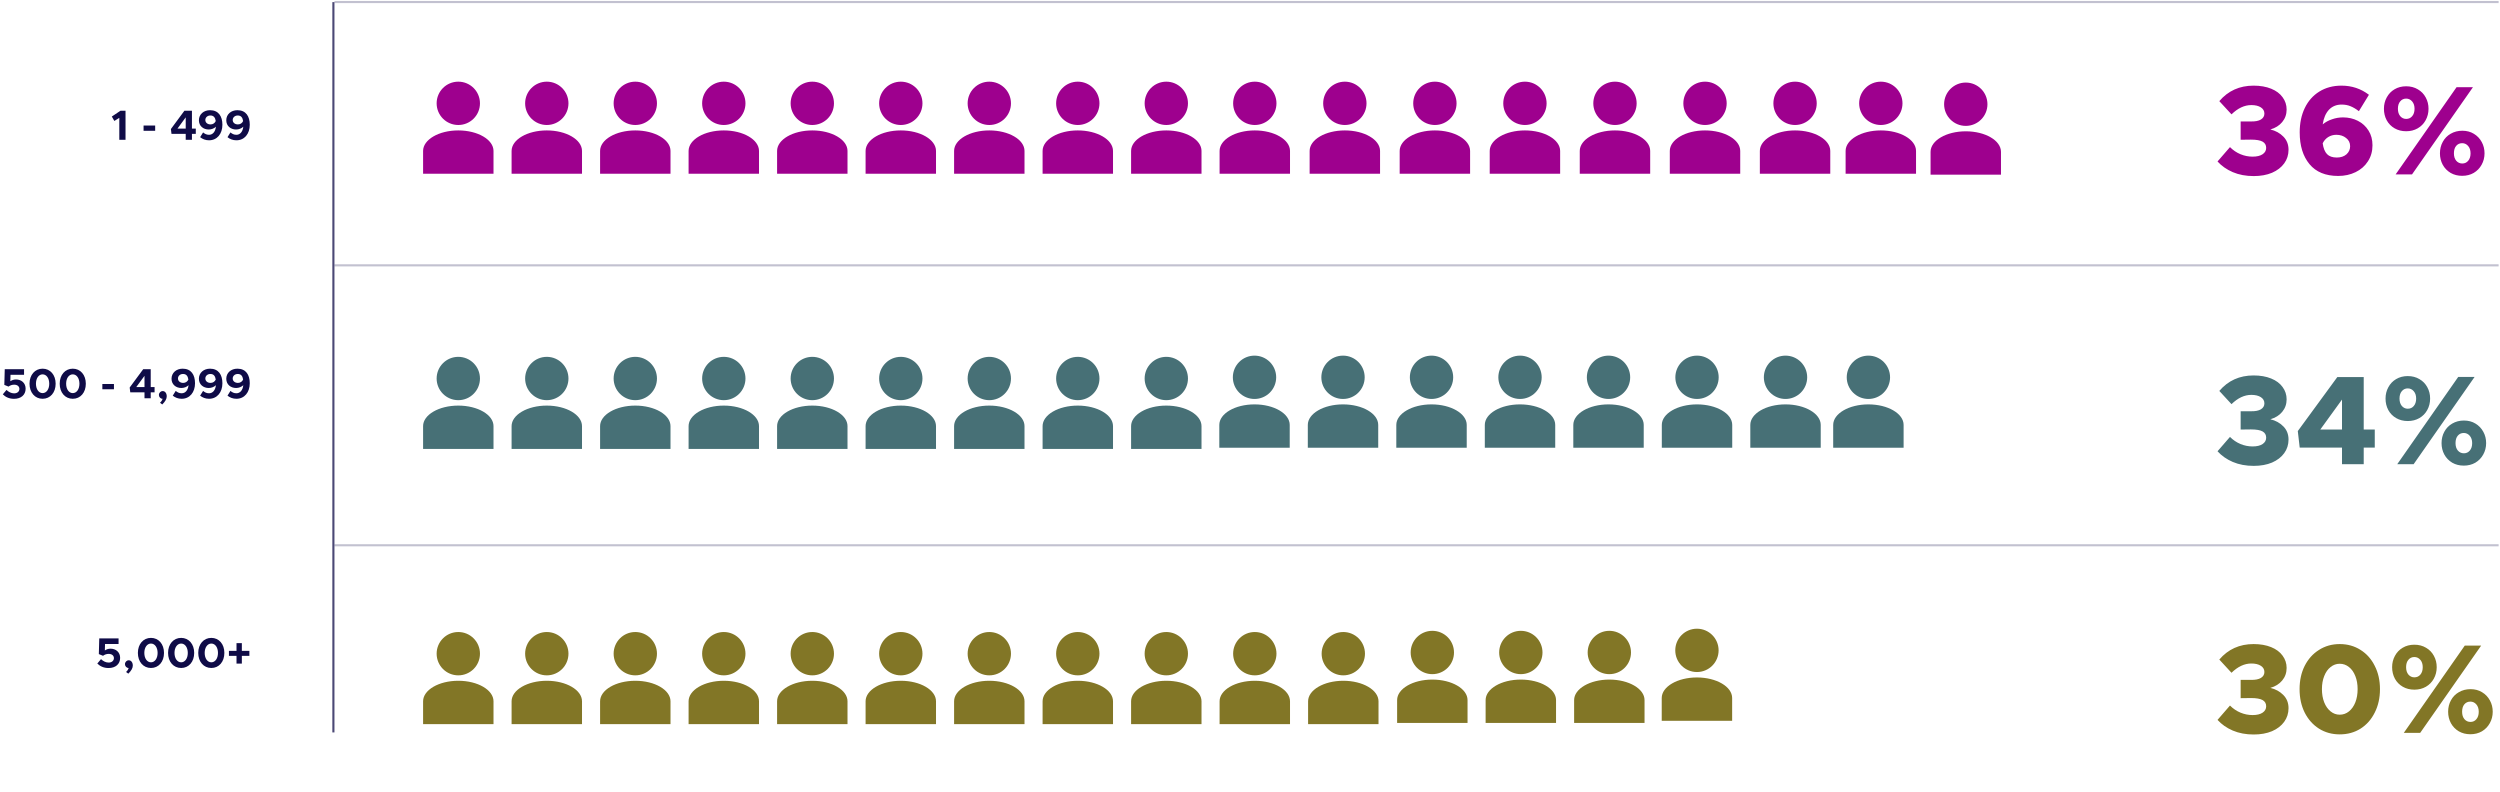 <svg width="1181" height="374" viewBox="0 0 1181 374" fill="none" xmlns="http://www.w3.org/2000/svg">
<line opacity="0.25" x1="158" y1="0.959" x2="1180.35" y2="0.959" stroke="#0F0B47"/>
<line opacity="0.25" x1="158" y1="125.35" x2="1180.35" y2="125.35" stroke="#0F0B47"/>
<line opacity="0.25" x1="158" y1="257.587" x2="1180.35" y2="257.587" stroke="#0F0B47"/>
<line opacity="0.75" x1="157.5" y1="346" x2="157.5" y2="1" stroke="#0F0B47"/>
<path d="M1064.66 83.179C1060.98 83.179 1057.68 82.559 1054.76 81.319C1051.88 80.079 1049.48 78.399 1047.56 76.279L1053.44 69.499C1054.92 70.979 1056.58 72.099 1058.42 72.859C1060.26 73.619 1062.16 73.999 1064.12 73.999C1066.16 73.999 1067.74 73.619 1068.86 72.859C1069.98 72.099 1070.54 71.099 1070.54 69.859C1070.54 68.539 1069.98 67.559 1068.86 66.919C1067.74 66.279 1065.9 65.959 1063.34 65.959L1058.48 66.019V57.379H1063.34C1065.38 57.419 1066.94 57.119 1068.02 56.479C1069.14 55.799 1069.7 54.859 1069.7 53.659C1069.7 52.419 1069.14 51.439 1068.02 50.719C1066.9 49.999 1065.4 49.639 1063.52 49.639C1060.28 49.639 1057.16 51.099 1054.16 54.019L1048.4 47.779C1052.56 42.899 1057.96 40.459 1064.6 40.459C1067.76 40.459 1070.52 40.939 1072.88 41.899C1075.24 42.859 1077.04 44.199 1078.28 45.919C1079.56 47.639 1080.2 49.579 1080.2 51.739C1080.2 54.019 1079.5 55.999 1078.1 57.679C1076.74 59.319 1074.88 60.479 1072.52 61.159C1075 61.759 1077.04 62.879 1078.64 64.519C1080.28 66.159 1081.1 68.239 1081.1 70.759C1081.1 73.159 1080.42 75.299 1079.06 77.179C1077.7 79.059 1075.78 80.539 1073.3 81.619C1070.82 82.659 1067.94 83.179 1064.66 83.179ZM1106.84 55.459C1109.4 55.459 1111.74 55.999 1113.86 57.079C1115.98 58.159 1117.66 59.699 1118.9 61.699C1120.14 63.659 1120.76 65.979 1120.76 68.659C1120.76 71.499 1120.04 74.019 1118.6 76.219C1117.2 78.419 1115.26 80.119 1112.78 81.319C1110.34 82.519 1107.6 83.119 1104.56 83.119C1098.6 83.119 1094.08 81.259 1091 77.539C1087.92 73.819 1086.38 68.819 1086.38 62.539C1086.38 58.179 1087.18 54.339 1088.78 51.019C1090.38 47.699 1092.66 45.119 1095.62 43.279C1098.62 41.399 1102.12 40.459 1106.12 40.459C1111 40.459 1115.32 41.899 1119.08 44.779L1114.34 52.519C1112.98 51.479 1111.66 50.699 1110.38 50.179C1109.14 49.659 1107.74 49.399 1106.18 49.399C1103.74 49.399 1101.74 50.219 1100.18 51.859C1098.66 53.499 1097.68 55.799 1097.24 58.759C1098.48 57.719 1099.94 56.919 1101.62 56.359C1103.3 55.759 1105.04 55.459 1106.84 55.459ZM1103.9 74.419C1105.78 74.419 1107.3 73.919 1108.46 72.919C1109.62 71.879 1110.2 70.599 1110.2 69.079C1110.2 67.439 1109.56 66.139 1108.28 65.179C1107.04 64.179 1105.5 63.679 1103.66 63.679C1102.26 63.679 1100.98 64.039 1099.82 64.759C1098.7 65.479 1097.84 66.459 1097.24 67.699C1097.56 70.019 1098.24 71.719 1099.28 72.799C1100.32 73.879 1101.86 74.419 1103.9 74.419ZM1136.67 61.999C1134.63 61.999 1132.81 61.539 1131.21 60.619C1129.61 59.699 1128.37 58.439 1127.49 56.839C1126.61 55.199 1126.17 53.379 1126.17 51.379C1126.17 49.419 1126.61 47.639 1127.49 46.039C1128.37 44.399 1129.59 43.119 1131.15 42.199C1132.75 41.239 1134.59 40.759 1136.67 40.759C1138.75 40.759 1140.59 41.239 1142.19 42.199C1143.79 43.119 1145.03 44.399 1145.91 46.039C1146.79 47.639 1147.23 49.419 1147.23 51.379C1147.23 53.379 1146.77 55.199 1145.85 56.839C1144.97 58.439 1143.73 59.699 1142.13 60.619C1140.53 61.539 1138.71 61.999 1136.67 61.999ZM1160.49 41.179H1168.23L1139.43 82.399H1131.69L1160.49 41.179ZM1136.67 56.179C1137.83 56.179 1138.77 55.759 1139.49 54.919C1140.25 54.039 1140.63 52.859 1140.63 51.379C1140.63 49.939 1140.25 48.779 1139.49 47.899C1138.73 47.019 1137.79 46.579 1136.67 46.579C1135.51 46.579 1134.57 47.019 1133.85 47.899C1133.13 48.739 1132.77 49.899 1132.77 51.379C1132.77 52.819 1133.13 53.979 1133.85 54.859C1134.61 55.739 1135.55 56.179 1136.67 56.179ZM1163.13 83.059C1161.09 83.059 1159.27 82.599 1157.67 81.679C1156.07 80.719 1154.83 79.439 1153.95 77.839C1153.07 76.199 1152.63 74.399 1152.63 72.439C1152.63 70.439 1153.07 68.639 1153.95 67.039C1154.83 65.399 1156.07 64.119 1157.67 63.199C1159.31 62.239 1161.15 61.759 1163.19 61.759C1165.27 61.759 1167.09 62.239 1168.65 63.199C1170.25 64.159 1171.49 65.459 1172.37 67.099C1173.25 68.699 1173.69 70.479 1173.69 72.439C1173.69 74.399 1173.23 76.199 1172.31 77.839C1171.43 79.439 1170.19 80.719 1168.59 81.679C1166.99 82.599 1165.17 83.059 1163.13 83.059ZM1163.19 77.239C1164.31 77.239 1165.23 76.819 1165.95 75.979C1166.71 75.099 1167.09 73.919 1167.09 72.439C1167.09 70.999 1166.71 69.839 1165.95 68.959C1165.19 68.079 1164.25 67.639 1163.13 67.639C1161.97 67.639 1161.03 68.059 1160.31 68.899C1159.59 69.739 1159.23 70.919 1159.23 72.439C1159.23 73.879 1159.59 75.039 1160.31 75.919C1161.07 76.799 1162.03 77.239 1163.19 77.239Z" fill="#9E008E"/>
<path d="M1064.66 220.079C1060.98 220.079 1057.68 219.459 1054.76 218.219C1051.88 216.979 1049.48 215.299 1047.56 213.179L1053.44 206.399C1054.92 207.879 1056.58 208.999 1058.42 209.759C1060.26 210.519 1062.16 210.899 1064.12 210.899C1066.16 210.899 1067.74 210.519 1068.86 209.759C1069.98 208.999 1070.54 207.999 1070.54 206.759C1070.54 205.439 1069.98 204.459 1068.86 203.819C1067.74 203.179 1065.9 202.859 1063.34 202.859L1058.48 202.919V194.279H1063.34C1065.38 194.319 1066.94 194.019 1068.02 193.379C1069.14 192.699 1069.7 191.759 1069.7 190.559C1069.7 189.319 1069.14 188.339 1068.02 187.619C1066.9 186.899 1065.4 186.539 1063.52 186.539C1060.28 186.539 1057.16 187.999 1054.16 190.919L1048.4 184.679C1052.56 179.799 1057.96 177.359 1064.6 177.359C1067.76 177.359 1070.52 177.839 1072.88 178.799C1075.24 179.759 1077.04 181.099 1078.28 182.819C1079.56 184.539 1080.2 186.479 1080.2 188.639C1080.2 190.919 1079.5 192.899 1078.1 194.579C1076.74 196.219 1074.88 197.379 1072.52 198.059C1075 198.659 1077.04 199.779 1078.64 201.419C1080.28 203.059 1081.1 205.139 1081.1 207.659C1081.1 210.059 1080.42 212.199 1079.06 214.079C1077.7 215.959 1075.78 217.439 1073.3 218.519C1070.82 219.559 1067.94 220.079 1064.66 220.079ZM1106.36 211.439H1086.38L1085.48 203.639L1104.14 178.139H1116.62V202.919H1121.84V211.439H1116.62V219.299H1106.36V211.439ZM1106.36 202.919V188.759L1096.1 202.919H1106.36ZM1137.43 198.899C1135.39 198.899 1133.57 198.439 1131.97 197.519C1130.37 196.599 1129.13 195.339 1128.25 193.739C1127.37 192.099 1126.93 190.279 1126.93 188.279C1126.93 186.319 1127.37 184.539 1128.25 182.939C1129.13 181.299 1130.35 180.019 1131.91 179.099C1133.51 178.139 1135.35 177.659 1137.43 177.659C1139.51 177.659 1141.35 178.139 1142.95 179.099C1144.55 180.019 1145.79 181.299 1146.67 182.939C1147.55 184.539 1147.99 186.319 1147.99 188.279C1147.99 190.279 1147.53 192.099 1146.61 193.739C1145.73 195.339 1144.49 196.599 1142.89 197.519C1141.29 198.439 1139.47 198.899 1137.43 198.899ZM1161.25 178.079H1168.99L1140.19 219.299H1132.45L1161.25 178.079ZM1137.43 193.079C1138.59 193.079 1139.53 192.659 1140.25 191.819C1141.01 190.939 1141.39 189.759 1141.39 188.279C1141.39 186.839 1141.01 185.679 1140.25 184.799C1139.49 183.919 1138.55 183.479 1137.43 183.479C1136.27 183.479 1135.33 183.919 1134.61 184.799C1133.89 185.639 1133.53 186.799 1133.53 188.279C1133.53 189.719 1133.89 190.879 1134.61 191.759C1135.37 192.639 1136.31 193.079 1137.43 193.079ZM1163.89 219.959C1161.85 219.959 1160.03 219.499 1158.43 218.579C1156.83 217.619 1155.59 216.339 1154.71 214.739C1153.83 213.099 1153.39 211.299 1153.39 209.339C1153.39 207.339 1153.83 205.539 1154.71 203.939C1155.59 202.299 1156.83 201.019 1158.43 200.099C1160.07 199.139 1161.91 198.659 1163.95 198.659C1166.03 198.659 1167.85 199.139 1169.41 200.099C1171.01 201.059 1172.25 202.359 1173.13 203.999C1174.01 205.599 1174.45 207.379 1174.45 209.339C1174.45 211.299 1173.99 213.099 1173.07 214.739C1172.19 216.339 1170.95 217.619 1169.35 218.579C1167.75 219.499 1165.93 219.959 1163.89 219.959ZM1163.95 214.139C1165.07 214.139 1165.99 213.719 1166.71 212.879C1167.47 211.999 1167.85 210.819 1167.85 209.339C1167.85 207.899 1167.47 206.739 1166.71 205.859C1165.95 204.979 1165.01 204.539 1163.89 204.539C1162.73 204.539 1161.79 204.959 1161.07 205.799C1160.35 206.639 1159.99 207.819 1159.99 209.339C1159.99 210.779 1160.35 211.939 1161.07 212.819C1161.83 213.699 1162.79 214.139 1163.95 214.139Z" fill="#477076"/>
<path d="M1064.66 346.978C1060.98 346.978 1057.68 346.358 1054.76 345.118C1051.88 343.878 1049.48 342.198 1047.56 340.078L1053.44 333.298C1054.92 334.778 1056.58 335.898 1058.42 336.658C1060.26 337.418 1062.16 337.798 1064.12 337.798C1066.16 337.798 1067.74 337.418 1068.86 336.658C1069.98 335.898 1070.54 334.898 1070.54 333.658C1070.54 332.338 1069.98 331.358 1068.86 330.718C1067.74 330.078 1065.9 329.758 1063.34 329.758L1058.48 329.818V321.178H1063.34C1065.38 321.218 1066.94 320.918 1068.02 320.278C1069.14 319.598 1069.7 318.658 1069.7 317.458C1069.7 316.218 1069.14 315.238 1068.02 314.518C1066.9 313.798 1065.4 313.438 1063.52 313.438C1060.28 313.438 1057.16 314.898 1054.16 317.818L1048.4 311.578C1052.56 306.698 1057.96 304.258 1064.6 304.258C1067.76 304.258 1070.52 304.738 1072.88 305.698C1075.24 306.658 1077.04 307.998 1078.28 309.718C1079.56 311.438 1080.2 313.378 1080.2 315.538C1080.2 317.818 1079.5 319.798 1078.1 321.478C1076.74 323.118 1074.88 324.278 1072.52 324.958C1075 325.558 1077.04 326.678 1078.64 328.318C1080.28 329.958 1081.1 332.038 1081.1 334.558C1081.1 336.958 1080.42 339.098 1079.06 340.978C1077.7 342.858 1075.78 344.338 1073.3 345.418C1070.82 346.458 1067.94 346.978 1064.66 346.978ZM1105.28 346.918C1101.64 346.918 1098.38 346.018 1095.5 344.218C1092.62 342.378 1090.36 339.838 1088.72 336.598C1087.12 333.358 1086.32 329.678 1086.32 325.558C1086.32 321.438 1087.12 317.778 1088.72 314.578C1090.36 311.338 1092.62 308.818 1095.5 307.018C1098.38 305.178 1101.64 304.258 1105.28 304.258C1108.96 304.258 1112.24 305.178 1115.12 307.018C1118 308.818 1120.24 311.338 1121.84 314.578C1123.48 317.778 1124.3 321.438 1124.3 325.558C1124.3 329.678 1123.48 333.358 1121.84 336.598C1120.24 339.838 1118 342.378 1115.12 344.218C1112.24 346.018 1108.96 346.918 1105.28 346.918ZM1105.28 337.618C1106.92 337.618 1108.38 337.098 1109.66 336.058C1110.94 335.018 1111.94 333.598 1112.66 331.798C1113.38 329.958 1113.74 327.878 1113.74 325.558C1113.74 323.238 1113.38 321.178 1112.66 319.378C1111.94 317.538 1110.94 316.118 1109.66 315.118C1108.38 314.078 1106.92 313.558 1105.28 313.558C1103.68 313.558 1102.24 314.078 1100.96 315.118C1099.68 316.118 1098.68 317.538 1097.96 319.378C1097.24 321.178 1096.88 323.238 1096.88 325.558C1096.88 327.878 1097.24 329.958 1097.96 331.798C1098.68 333.598 1099.68 335.018 1100.96 336.058C1102.24 337.098 1103.68 337.618 1105.28 337.618ZM1140.54 325.798C1138.5 325.798 1136.68 325.338 1135.08 324.418C1133.48 323.498 1132.24 322.238 1131.36 320.638C1130.48 318.998 1130.04 317.178 1130.04 315.178C1130.04 313.218 1130.48 311.438 1131.36 309.838C1132.24 308.198 1133.46 306.918 1135.02 305.998C1136.62 305.038 1138.46 304.558 1140.54 304.558C1142.62 304.558 1144.46 305.038 1146.06 305.998C1147.66 306.918 1148.9 308.198 1149.78 309.838C1150.66 311.438 1151.1 313.218 1151.1 315.178C1151.1 317.178 1150.64 318.998 1149.72 320.638C1148.84 322.238 1147.6 323.498 1146 324.418C1144.4 325.338 1142.58 325.798 1140.54 325.798ZM1164.36 304.978H1172.1L1143.3 346.198H1135.56L1164.36 304.978ZM1140.54 319.978C1141.7 319.978 1142.64 319.558 1143.36 318.718C1144.12 317.838 1144.5 316.658 1144.5 315.178C1144.5 313.738 1144.12 312.578 1143.36 311.698C1142.6 310.818 1141.66 310.378 1140.54 310.378C1139.38 310.378 1138.44 310.818 1137.72 311.698C1137 312.538 1136.64 313.698 1136.64 315.178C1136.64 316.618 1137 317.778 1137.72 318.658C1138.48 319.538 1139.42 319.978 1140.54 319.978ZM1167 346.858C1164.96 346.858 1163.14 346.398 1161.54 345.478C1159.94 344.518 1158.7 343.238 1157.82 341.638C1156.94 339.998 1156.5 338.198 1156.5 336.238C1156.5 334.238 1156.94 332.438 1157.82 330.838C1158.7 329.198 1159.94 327.918 1161.54 326.998C1163.18 326.038 1165.02 325.558 1167.06 325.558C1169.14 325.558 1170.96 326.038 1172.52 326.998C1174.12 327.958 1175.36 329.258 1176.24 330.898C1177.12 332.498 1177.56 334.278 1177.56 336.238C1177.56 338.198 1177.1 339.998 1176.18 341.638C1175.3 343.238 1174.06 344.518 1172.46 345.478C1170.86 346.398 1169.04 346.858 1167 346.858ZM1167.06 341.038C1168.18 341.038 1169.1 340.618 1169.82 339.778C1170.58 338.898 1170.96 337.718 1170.96 336.238C1170.96 334.798 1170.58 333.638 1169.82 332.758C1169.06 331.878 1168.12 331.438 1167 331.438C1165.84 331.438 1164.9 331.858 1164.18 332.698C1163.46 333.538 1163.1 334.718 1163.1 336.238C1163.1 337.678 1163.46 338.838 1164.18 339.718C1164.94 340.598 1165.9 341.038 1167.06 341.038Z" fill="#827626"/>
<path d="M216.5 319.036C222.153 319.036 226.736 314.454 226.736 308.801C226.736 303.148 222.153 298.565 216.5 298.565C210.847 298.565 206.265 303.148 206.265 308.801C206.265 314.454 210.847 319.036 216.5 319.036Z" fill="#827626"/>
<path fill-rule="evenodd" clip-rule="evenodd" d="M216.5 321.596C225.686 321.596 233.133 325.937 233.133 331.293V342.067H199.867V331.293C199.867 325.937 207.314 321.596 216.5 321.596Z" fill="#827626"/>
<path d="M258.308 319.036C263.961 319.036 268.543 314.454 268.543 308.801C268.543 303.148 263.961 298.565 258.308 298.565C252.655 298.565 248.072 303.148 248.072 308.801C248.072 314.454 252.655 319.036 258.308 319.036Z" fill="#827626"/>
<path fill-rule="evenodd" clip-rule="evenodd" d="M258.308 321.596C267.494 321.596 274.94 325.937 274.94 331.293V342.067H241.675V331.293C241.675 325.937 249.122 321.596 258.308 321.596Z" fill="#827626"/>
<path d="M300.115 319.036C305.768 319.036 310.351 314.454 310.351 308.801C310.351 303.148 305.768 298.565 300.115 298.565C294.462 298.565 289.88 303.148 289.88 308.801C289.88 314.454 294.462 319.036 300.115 319.036Z" fill="#827626"/>
<path fill-rule="evenodd" clip-rule="evenodd" d="M300.115 321.596C309.301 321.596 316.748 325.937 316.748 331.293V342.067H283.482V331.293C283.482 325.937 290.929 321.596 300.115 321.596Z" fill="#827626"/>
<path d="M341.923 319.036C347.576 319.036 352.159 314.454 352.159 308.801C352.159 303.148 347.576 298.565 341.923 298.565C336.27 298.565 331.688 303.148 331.688 308.801C331.688 314.454 336.27 319.036 341.923 319.036Z" fill="#827626"/>
<path fill-rule="evenodd" clip-rule="evenodd" d="M341.923 321.596C351.109 321.596 358.556 325.937 358.556 331.293V342.067H325.29V331.293C325.29 325.937 332.737 321.596 341.923 321.596Z" fill="#827626"/>
<path d="M383.731 319.036C389.384 319.036 393.966 314.454 393.966 308.801C393.966 303.148 389.384 298.565 383.731 298.565C378.078 298.565 373.495 303.148 373.495 308.801C373.495 314.454 378.078 319.036 383.731 319.036Z" fill="#827626"/>
<path fill-rule="evenodd" clip-rule="evenodd" d="M383.73 321.596C392.916 321.596 400.363 325.937 400.363 331.293V342.067H367.098V331.293C367.098 325.937 374.544 321.596 383.73 321.596Z" fill="#827626"/>
<path d="M425.538 319.036C431.191 319.036 435.774 314.454 435.774 308.801C435.774 303.148 431.191 298.565 425.538 298.565C419.885 298.565 415.303 303.148 415.303 308.801C415.303 314.454 419.885 319.036 425.538 319.036Z" fill="#827626"/>
<path fill-rule="evenodd" clip-rule="evenodd" d="M425.538 321.596C434.724 321.596 442.171 325.937 442.171 331.293V342.067H408.905V331.293C408.905 325.937 416.352 321.596 425.538 321.596Z" fill="#827626"/>
<path d="M467.346 319.036C472.999 319.036 477.581 314.454 477.581 308.801C477.581 303.148 472.999 298.565 467.346 298.565C461.693 298.565 457.11 303.148 457.11 308.801C457.11 314.454 461.693 319.036 467.346 319.036Z" fill="#827626"/>
<path fill-rule="evenodd" clip-rule="evenodd" d="M467.346 321.596C476.532 321.596 483.978 325.937 483.978 331.293V342.067H450.713V331.293C450.713 325.937 458.16 321.596 467.346 321.596Z" fill="#827626"/>
<path d="M509.153 319.036C514.806 319.036 519.389 314.454 519.389 308.801C519.389 303.148 514.806 298.565 509.153 298.565C503.501 298.565 498.918 303.148 498.918 308.801C498.918 314.454 503.501 319.036 509.153 319.036Z" fill="#827626"/>
<path fill-rule="evenodd" clip-rule="evenodd" d="M509.153 321.596C518.339 321.596 525.786 325.937 525.786 331.293V342.067H492.521V331.293C492.521 325.937 499.967 321.596 509.153 321.596Z" fill="#827626"/>
<path d="M550.961 319.036C556.614 319.036 561.197 314.454 561.197 308.801C561.197 303.148 556.614 298.565 550.961 298.565C545.308 298.565 540.726 303.148 540.726 308.801C540.726 314.454 545.308 319.036 550.961 319.036Z" fill="#827626"/>
<path fill-rule="evenodd" clip-rule="evenodd" d="M550.961 321.596C560.147 321.596 567.594 325.937 567.594 331.293V342.067H534.328V331.293C534.328 325.937 541.775 321.596 550.961 321.596Z" fill="#827626"/>
<path d="M592.769 319.036C598.422 319.036 603.004 314.454 603.004 308.801C603.004 303.148 598.422 298.565 592.769 298.565C587.116 298.565 582.533 303.148 582.533 308.801C582.533 314.454 587.116 319.036 592.769 319.036Z" fill="#827626"/>
<path fill-rule="evenodd" clip-rule="evenodd" d="M592.768 321.596C601.954 321.596 609.401 325.937 609.401 331.293V342.067H576.136V331.293C576.136 325.937 583.582 321.596 592.768 321.596Z" fill="#827626"/>
<path d="M634.576 319.036C640.229 319.036 644.812 314.454 644.812 308.801C644.812 303.148 640.229 298.565 634.576 298.565C628.923 298.565 624.341 303.148 624.341 308.801C624.341 314.454 628.923 319.036 634.576 319.036Z" fill="#827626"/>
<path fill-rule="evenodd" clip-rule="evenodd" d="M634.576 321.596C643.762 321.596 651.209 325.937 651.209 331.293V342.067H617.943V331.293C617.943 325.937 625.39 321.596 634.576 321.596Z" fill="#827626"/>
<path d="M676.633 318.471C682.286 318.471 686.869 313.888 686.869 308.236C686.869 302.583 682.286 298 676.633 298C670.98 298 666.397 302.583 666.397 308.236C666.397 313.888 670.98 318.471 676.633 318.471Z" fill="#827626"/>
<path fill-rule="evenodd" clip-rule="evenodd" d="M676.633 321.03C685.819 321.03 693.265 325.372 693.265 330.727V341.501H660V330.727C660 325.372 667.447 321.03 676.633 321.03Z" fill="#827626"/>
<path d="M718.441 318.471C724.094 318.471 728.676 313.888 728.676 308.236C728.676 302.583 724.094 298 718.441 298C712.788 298 708.205 302.583 708.205 308.236C708.205 313.888 712.788 318.471 718.441 318.471Z" fill="#827626"/>
<path fill-rule="evenodd" clip-rule="evenodd" d="M718.44 321.03C727.626 321.03 735.073 325.372 735.073 330.727V341.501H701.808V330.727C701.808 325.372 709.254 321.03 718.44 321.03Z" fill="#827626"/>
<path d="M760.248 318.471C765.901 318.471 770.484 313.888 770.484 308.236C770.484 302.583 765.901 298 760.248 298C754.595 298 750.013 302.583 750.013 308.236C750.013 313.888 754.595 318.471 760.248 318.471Z" fill="#827626"/>
<path fill-rule="evenodd" clip-rule="evenodd" d="M760.248 321.03C769.434 321.03 776.881 325.372 776.881 330.727V341.501H743.615V330.727C743.615 325.372 751.062 321.03 760.248 321.03Z" fill="#827626"/>
<path d="M801.633 317.471C807.286 317.471 811.869 312.888 811.869 307.236C811.869 301.583 807.286 297 801.633 297C795.98 297 791.397 301.583 791.397 307.236C791.397 312.888 795.98 317.471 801.633 317.471Z" fill="#827626"/>
<path fill-rule="evenodd" clip-rule="evenodd" d="M801.633 320.03C810.819 320.03 818.265 324.372 818.265 329.727V340.501H785V329.727C785 324.372 792.447 320.03 801.633 320.03Z" fill="#827626"/>
<path d="M216.5 189.043C222.153 189.043 226.736 184.461 226.736 178.808C226.736 173.155 222.153 168.572 216.5 168.572C210.847 168.572 206.265 173.155 206.265 178.808C206.265 184.461 210.847 189.043 216.5 189.043Z" fill="#477076"/>
<path fill-rule="evenodd" clip-rule="evenodd" d="M216.5 191.603C225.686 191.603 233.133 195.944 233.133 201.299V212.074H199.867V201.299C199.867 195.944 207.314 191.603 216.5 191.603Z" fill="#477076"/>
<path d="M258.308 189.043C263.961 189.043 268.543 184.461 268.543 178.808C268.543 173.155 263.961 168.572 258.308 168.572C252.655 168.572 248.072 173.155 248.072 178.808C248.072 184.461 252.655 189.043 258.308 189.043Z" fill="#477076"/>
<path fill-rule="evenodd" clip-rule="evenodd" d="M258.308 191.603C267.494 191.603 274.94 195.944 274.94 201.299V212.074H241.675V201.299C241.675 195.944 249.122 191.603 258.308 191.603Z" fill="#477076"/>
<path d="M300.115 189.043C305.768 189.043 310.351 184.461 310.351 178.808C310.351 173.155 305.768 168.572 300.115 168.572C294.462 168.572 289.88 173.155 289.88 178.808C289.88 184.461 294.462 189.043 300.115 189.043Z" fill="#477076"/>
<path fill-rule="evenodd" clip-rule="evenodd" d="M300.115 191.603C309.301 191.603 316.748 195.944 316.748 201.299V212.074H283.482V201.299C283.482 195.944 290.929 191.603 300.115 191.603Z" fill="#477076"/>
<path d="M341.923 189.043C347.576 189.043 352.159 184.461 352.159 178.808C352.159 173.155 347.576 168.572 341.923 168.572C336.27 168.572 331.688 173.155 331.688 178.808C331.688 184.461 336.27 189.043 341.923 189.043Z" fill="#477076"/>
<path fill-rule="evenodd" clip-rule="evenodd" d="M341.923 191.603C351.109 191.603 358.556 195.944 358.556 201.299V212.074H325.29V201.299C325.29 195.944 332.737 191.603 341.923 191.603Z" fill="#477076"/>
<path d="M383.731 189.043C389.384 189.043 393.966 184.461 393.966 178.808C393.966 173.155 389.384 168.572 383.731 168.572C378.078 168.572 373.495 173.155 373.495 178.808C373.495 184.461 378.078 189.043 383.731 189.043Z" fill="#477076"/>
<path fill-rule="evenodd" clip-rule="evenodd" d="M383.73 191.603C392.916 191.603 400.363 195.944 400.363 201.299V212.074H367.098V201.299C367.098 195.944 374.544 191.603 383.73 191.603Z" fill="#477076"/>
<path d="M425.538 189.043C431.191 189.043 435.774 184.461 435.774 178.808C435.774 173.155 431.191 168.572 425.538 168.572C419.885 168.572 415.303 173.155 415.303 178.808C415.303 184.461 419.885 189.043 425.538 189.043Z" fill="#477076"/>
<path fill-rule="evenodd" clip-rule="evenodd" d="M425.538 191.603C434.724 191.603 442.171 195.944 442.171 201.299V212.074H408.905V201.299C408.905 195.944 416.352 191.603 425.538 191.603Z" fill="#477076"/>
<path d="M467.346 189.043C472.999 189.043 477.581 184.461 477.581 178.808C477.581 173.155 472.999 168.572 467.346 168.572C461.693 168.572 457.11 173.155 457.11 178.808C457.11 184.461 461.693 189.043 467.346 189.043Z" fill="#477076"/>
<path fill-rule="evenodd" clip-rule="evenodd" d="M467.346 191.603C476.532 191.603 483.978 195.944 483.978 201.299V212.074H450.713V201.299C450.713 195.944 458.16 191.603 467.346 191.603Z" fill="#477076"/>
<path d="M509.153 189.043C514.806 189.043 519.389 184.461 519.389 178.808C519.389 173.155 514.806 168.572 509.153 168.572C503.501 168.572 498.918 173.155 498.918 178.808C498.918 184.461 503.501 189.043 509.153 189.043Z" fill="#477076"/>
<path fill-rule="evenodd" clip-rule="evenodd" d="M509.153 191.603C518.339 191.603 525.786 195.944 525.786 201.299V212.074H492.521V201.299C492.521 195.944 499.967 191.603 509.153 191.603Z" fill="#477076"/>
<path d="M550.961 189.043C556.614 189.043 561.197 184.461 561.197 178.808C561.197 173.155 556.614 168.572 550.961 168.572C545.308 168.572 540.726 173.155 540.726 178.808C540.726 184.461 545.308 189.043 550.961 189.043Z" fill="#477076"/>
<path fill-rule="evenodd" clip-rule="evenodd" d="M550.961 191.603C560.147 191.603 567.594 195.944 567.594 201.299V212.074H534.328V201.299C534.328 195.944 541.775 191.603 550.961 191.603Z" fill="#477076"/>
<path d="M592.633 188.471C598.286 188.471 602.869 183.888 602.869 178.236C602.869 172.583 598.286 168 592.633 168C586.98 168 582.397 172.583 582.397 178.236C582.397 183.888 586.98 188.471 592.633 188.471Z" fill="#477076"/>
<path fill-rule="evenodd" clip-rule="evenodd" d="M592.633 191.03C601.819 191.03 609.265 195.372 609.265 200.727V211.501H576V200.727C576 195.372 583.447 191.03 592.633 191.03Z" fill="#477076"/>
<path d="M634.441 188.471C640.094 188.471 644.676 183.888 644.676 178.236C644.676 172.583 640.094 168 634.441 168C628.788 168 624.205 172.583 624.205 178.236C624.205 183.888 628.788 188.471 634.441 188.471Z" fill="#477076"/>
<path fill-rule="evenodd" clip-rule="evenodd" d="M634.44 191.03C643.626 191.03 651.073 195.372 651.073 200.727V211.501H617.808V200.727C617.808 195.372 625.254 191.03 634.44 191.03Z" fill="#477076"/>
<path d="M676.248 188.471C681.901 188.471 686.484 183.888 686.484 178.236C686.484 172.583 681.901 168 676.248 168C670.595 168 666.013 172.583 666.013 178.236C666.013 183.888 670.595 188.471 676.248 188.471Z" fill="#477076"/>
<path fill-rule="evenodd" clip-rule="evenodd" d="M676.248 191.03C685.434 191.03 692.881 195.372 692.881 200.727V211.501H659.615V200.727C659.615 195.372 667.062 191.03 676.248 191.03Z" fill="#477076"/>
<path d="M718.056 188.471C723.709 188.471 728.291 183.888 728.291 178.236C728.291 172.583 723.709 168 718.056 168C712.403 168 707.82 172.583 707.82 178.236C707.82 183.888 712.403 188.471 718.056 188.471Z" fill="#477076"/>
<path fill-rule="evenodd" clip-rule="evenodd" d="M718.056 191.03C727.242 191.03 734.688 195.372 734.688 200.727V211.501H701.423V200.727C701.423 195.372 708.87 191.03 718.056 191.03Z" fill="#477076"/>
<path d="M759.863 188.471C765.516 188.471 770.099 183.888 770.099 178.236C770.099 172.583 765.516 168 759.863 168C754.211 168 749.628 172.583 749.628 178.236C749.628 183.888 754.211 188.471 759.863 188.471Z" fill="#477076"/>
<path fill-rule="evenodd" clip-rule="evenodd" d="M759.863 191.03C769.049 191.03 776.496 195.372 776.496 200.727V211.501H743.23V200.727C743.23 195.372 750.677 191.03 759.863 191.03Z" fill="#477076"/>
<path d="M801.671 188.471C807.324 188.471 811.907 183.888 811.907 178.236C811.907 172.583 807.324 168 801.671 168C796.018 168 791.436 172.583 791.436 178.236C791.436 183.888 796.018 188.471 801.671 188.471Z" fill="#477076"/>
<path fill-rule="evenodd" clip-rule="evenodd" d="M801.671 191.03C810.857 191.03 818.304 195.372 818.304 200.727V211.501H785.038V200.727C785.038 195.372 792.485 191.03 801.671 191.03Z" fill="#477076"/>
<path d="M843.479 188.471C849.132 188.471 853.714 183.888 853.714 178.236C853.714 172.583 849.132 168 843.479 168C837.826 168 833.243 172.583 833.243 178.236C833.243 183.888 837.826 188.471 843.479 188.471Z" fill="#477076"/>
<path fill-rule="evenodd" clip-rule="evenodd" d="M843.478 191.03C852.664 191.03 860.111 195.372 860.111 200.727V211.501H826.846V200.727C826.846 195.372 834.292 191.03 843.478 191.03Z" fill="#477076"/>
<path d="M882.633 188.471C888.286 188.471 892.869 183.888 892.869 178.236C892.869 172.583 888.286 168 882.633 168C876.98 168 872.397 172.583 872.397 178.236C872.397 183.888 876.98 188.471 882.633 188.471Z" fill="#477076"/>
<path fill-rule="evenodd" clip-rule="evenodd" d="M882.633 191.03C891.819 191.03 899.265 195.372 899.265 200.727V211.501H866V200.727C866 195.372 873.447 191.03 882.633 191.03Z" fill="#477076"/>
<path d="M216.5 59.05C222.153 59.05 226.736 54.468 226.736 48.815C226.736 43.162 222.153 38.579 216.5 38.579C210.847 38.579 206.265 43.162 206.265 48.815C206.265 54.468 210.847 59.05 216.5 59.05Z" fill="#9E008E"/>
<path fill-rule="evenodd" clip-rule="evenodd" d="M216.5 61.609C225.686 61.609 233.133 65.951 233.133 71.306V82.08H199.867V71.306C199.867 65.951 207.314 61.609 216.5 61.609Z" fill="#9E008E"/>
<path d="M258.308 59.05C263.961 59.05 268.543 54.468 268.543 48.815C268.543 43.162 263.961 38.579 258.308 38.579C252.655 38.579 248.072 43.162 248.072 48.815C248.072 54.468 252.655 59.05 258.308 59.05Z" fill="#9E008E"/>
<path fill-rule="evenodd" clip-rule="evenodd" d="M258.308 61.609C267.494 61.609 274.94 65.951 274.94 71.306V82.08H241.675V71.306C241.675 65.951 249.122 61.609 258.308 61.609Z" fill="#9E008E"/>
<path d="M300.115 59.05C305.768 59.05 310.351 54.468 310.351 48.815C310.351 43.162 305.768 38.579 300.115 38.579C294.462 38.579 289.88 43.162 289.88 48.815C289.88 54.468 294.462 59.05 300.115 59.05Z" fill="#9E008E"/>
<path fill-rule="evenodd" clip-rule="evenodd" d="M300.115 61.609C309.301 61.609 316.748 65.951 316.748 71.306V82.08H283.482V71.306C283.482 65.951 290.929 61.609 300.115 61.609Z" fill="#9E008E"/>
<path d="M341.923 59.05C347.576 59.05 352.159 54.468 352.159 48.815C352.159 43.162 347.576 38.579 341.923 38.579C336.27 38.579 331.688 43.162 331.688 48.815C331.688 54.468 336.27 59.05 341.923 59.05Z" fill="#9E008E"/>
<path fill-rule="evenodd" clip-rule="evenodd" d="M341.923 61.609C351.109 61.609 358.556 65.951 358.556 71.306V82.08H325.29V71.306C325.29 65.951 332.737 61.609 341.923 61.609Z" fill="#9E008E"/>
<path d="M383.731 59.05C389.384 59.05 393.966 54.468 393.966 48.815C393.966 43.162 389.384 38.579 383.731 38.579C378.078 38.579 373.495 43.162 373.495 48.815C373.495 54.468 378.078 59.05 383.731 59.05Z" fill="#9E008E"/>
<path fill-rule="evenodd" clip-rule="evenodd" d="M383.73 61.609C392.916 61.609 400.363 65.951 400.363 71.306V82.08H367.098V71.306C367.098 65.951 374.544 61.609 383.73 61.609Z" fill="#9E008E"/>
<path d="M425.538 59.05C431.191 59.05 435.774 54.468 435.774 48.815C435.774 43.162 431.191 38.579 425.538 38.579C419.885 38.579 415.303 43.162 415.303 48.815C415.303 54.468 419.885 59.05 425.538 59.05Z" fill="#9E008E"/>
<path fill-rule="evenodd" clip-rule="evenodd" d="M425.538 61.609C434.724 61.609 442.171 65.951 442.171 71.306V82.08H408.905V71.306C408.905 65.951 416.352 61.609 425.538 61.609Z" fill="#9E008E"/>
<path d="M467.346 59.05C472.999 59.05 477.581 54.468 477.581 48.815C477.581 43.162 472.999 38.579 467.346 38.579C461.693 38.579 457.11 43.162 457.11 48.815C457.11 54.468 461.693 59.05 467.346 59.05Z" fill="#9E008E"/>
<path fill-rule="evenodd" clip-rule="evenodd" d="M467.346 61.609C476.532 61.609 483.978 65.951 483.978 71.306V82.08H450.713V71.306C450.713 65.951 458.16 61.609 467.346 61.609Z" fill="#9E008E"/>
<path d="M509.153 59.05C514.806 59.05 519.389 54.468 519.389 48.815C519.389 43.162 514.806 38.579 509.153 38.579C503.501 38.579 498.918 43.162 498.918 48.815C498.918 54.468 503.501 59.05 509.153 59.05Z" fill="#9E008E"/>
<path fill-rule="evenodd" clip-rule="evenodd" d="M509.153 61.609C518.339 61.609 525.786 65.951 525.786 71.306V82.08H492.521V71.306C492.521 65.951 499.967 61.609 509.153 61.609Z" fill="#9E008E"/>
<path d="M550.961 59.05C556.614 59.05 561.197 54.468 561.197 48.815C561.197 43.162 556.614 38.579 550.961 38.579C545.308 38.579 540.726 43.162 540.726 48.815C540.726 54.468 545.308 59.05 550.961 59.05Z" fill="#9E008E"/>
<path fill-rule="evenodd" clip-rule="evenodd" d="M550.961 61.609C560.147 61.609 567.594 65.951 567.594 71.306V82.08H534.328V71.306C534.328 65.951 541.775 61.609 550.961 61.609Z" fill="#9E008E"/>
<path d="M592.769 59.05C598.422 59.05 603.004 54.468 603.004 48.815C603.004 43.162 598.422 38.579 592.769 38.579C587.116 38.579 582.533 43.162 582.533 48.815C582.533 54.468 587.116 59.05 592.769 59.05Z" fill="#9E008E"/>
<path fill-rule="evenodd" clip-rule="evenodd" d="M592.768 61.609C601.954 61.609 609.401 65.951 609.401 71.306V82.08H576.136V71.306C576.136 65.951 583.582 61.609 592.768 61.609Z" fill="#9E008E"/>
<path d="M635.305 59.05C640.958 59.05 645.54 54.468 645.54 48.815C645.54 43.162 640.958 38.579 635.305 38.579C629.652 38.579 625.069 43.162 625.069 48.815C625.069 54.468 629.652 59.05 635.305 59.05Z" fill="#9E008E"/>
<path fill-rule="evenodd" clip-rule="evenodd" d="M635.305 61.609C644.491 61.609 651.937 65.951 651.937 71.306V82.08H618.672V71.306C618.672 65.951 626.119 61.609 635.305 61.609Z" fill="#9E008E"/>
<path d="M677.841 59.05C683.494 59.05 688.077 54.468 688.077 48.815C688.077 43.162 683.494 38.579 677.841 38.579C672.188 38.579 667.605 43.162 667.605 48.815C667.605 54.468 672.188 59.05 677.841 59.05Z" fill="#9E008E"/>
<path fill-rule="evenodd" clip-rule="evenodd" d="M677.841 61.609C687.027 61.609 694.473 65.951 694.473 71.306V82.08H661.208V71.306C661.208 65.951 668.655 61.609 677.841 61.609Z" fill="#9E008E"/>
<path d="M720.377 59.05C726.03 59.05 730.613 54.468 730.613 48.815C730.613 43.162 726.03 38.579 720.377 38.579C714.724 38.579 710.142 43.162 710.142 48.815C710.142 54.468 714.724 59.05 720.377 59.05Z" fill="#9E008E"/>
<path fill-rule="evenodd" clip-rule="evenodd" d="M720.377 61.609C729.563 61.609 737.01 65.951 737.01 71.306V82.08H703.744V71.306C703.744 65.951 711.191 61.609 720.377 61.609Z" fill="#9E008E"/>
<path d="M762.913 59.05C768.566 59.05 773.149 54.468 773.149 48.815C773.149 43.162 768.566 38.579 762.913 38.579C757.26 38.579 752.678 43.162 752.678 48.815C752.678 54.468 757.26 59.05 762.913 59.05Z" fill="#9E008E"/>
<path fill-rule="evenodd" clip-rule="evenodd" d="M762.913 61.609C772.099 61.609 779.546 65.951 779.546 71.306V82.08H746.28V71.306C746.28 65.951 753.727 61.609 762.913 61.609Z" fill="#9E008E"/>
<path d="M805.449 59.05C811.102 59.05 815.685 54.468 815.685 48.815C815.685 43.162 811.102 38.579 805.449 38.579C799.796 38.579 795.214 43.162 795.214 48.815C795.214 54.468 799.796 59.05 805.449 59.05Z" fill="#9E008E"/>
<path fill-rule="evenodd" clip-rule="evenodd" d="M805.449 61.609C814.635 61.609 822.082 65.951 822.082 71.306V82.08H788.816V71.306C788.816 65.951 796.263 61.609 805.449 61.609Z" fill="#9E008E"/>
<path d="M847.986 59.05C853.638 59.05 858.221 54.468 858.221 48.815C858.221 43.162 853.638 38.579 847.986 38.579C842.333 38.579 837.75 43.162 837.75 48.815C837.75 54.468 842.333 59.05 847.986 59.05Z" fill="#9E008E"/>
<path fill-rule="evenodd" clip-rule="evenodd" d="M847.985 61.609C857.171 61.609 864.618 65.951 864.618 71.306V82.08H831.353V71.306C831.353 65.951 838.799 61.609 847.985 61.609Z" fill="#9E008E"/>
<path d="M888.5 59.05C894.153 59.05 898.736 54.468 898.736 48.815C898.736 43.162 894.153 38.579 888.5 38.579C882.847 38.579 878.265 43.162 878.265 48.815C878.265 54.468 882.847 59.05 888.5 59.05Z" fill="#9E008E"/>
<path fill-rule="evenodd" clip-rule="evenodd" d="M888.5 61.609C897.686 61.609 905.133 65.951 905.133 71.306V82.08H871.867V71.306C871.867 65.951 879.314 61.609 888.5 61.609Z" fill="#9E008E"/>
<path d="M928.633 59.471C934.286 59.471 938.869 54.889 938.869 49.236C938.869 43.583 934.286 39 928.633 39C922.98 39 918.397 43.583 918.397 49.236C918.397 54.889 922.98 59.471 928.633 59.471Z" fill="#9E008E"/>
<path fill-rule="evenodd" clip-rule="evenodd" d="M928.633 62.03C937.819 62.03 945.265 66.372 945.265 71.727V82.501H912V71.727C912 66.372 919.447 62.03 928.633 62.03Z" fill="#9E008E"/>
<path d="M51.291 315.576C48.991 315.576 47.251 314.736 45.971 313.456L47.711 311.376C48.751 312.356 49.991 312.996 51.311 312.996C52.871 312.996 53.811 312.076 53.811 310.896C53.811 309.696 52.831 308.896 51.331 308.896C50.291 308.896 49.411 309.236 48.671 309.796L46.691 308.996L46.891 301.576H56.011V304.236H49.611L49.531 307.276C50.211 306.796 51.091 306.436 52.211 306.436C54.651 306.436 56.751 307.996 56.751 310.796C56.751 313.716 54.571 315.576 51.291 315.576ZM60.613 318.236L59.553 317.436C60.193 316.876 60.613 316.196 60.773 315.556C59.813 315.556 59.033 314.736 59.033 313.756C59.033 312.756 59.833 311.916 60.833 311.916C61.953 311.916 62.733 312.956 62.733 314.416C62.733 315.596 62.033 316.856 60.613 318.236ZM71.316 315.556C67.696 315.556 65.136 312.616 65.136 308.436C65.136 304.276 67.696 301.336 71.316 301.336C74.936 301.336 77.476 304.276 77.476 308.436C77.476 312.616 74.936 315.556 71.316 315.556ZM71.316 312.876C73.156 312.876 74.456 311.016 74.456 308.436C74.456 305.856 73.156 304.016 71.316 304.016C69.476 304.016 68.176 305.856 68.176 308.436C68.176 311.016 69.476 312.876 71.316 312.876ZM85.574 315.556C81.954 315.556 79.394 312.616 79.394 308.436C79.394 304.276 81.954 301.336 85.574 301.336C89.194 301.336 91.734 304.276 91.734 308.436C91.734 312.616 89.194 315.556 85.574 315.556ZM85.574 312.876C87.414 312.876 88.714 311.016 88.714 308.436C88.714 305.856 87.414 304.016 85.574 304.016C83.734 304.016 82.434 305.856 82.434 308.436C82.434 311.016 83.734 312.876 85.574 312.876ZM99.831 315.556C96.211 315.556 93.651 312.616 93.651 308.436C93.651 304.276 96.211 301.336 99.831 301.336C103.451 301.336 105.991 304.276 105.991 308.436C105.991 312.616 103.451 315.556 99.831 315.556ZM99.831 312.876C101.671 312.876 102.971 311.016 102.971 308.436C102.971 305.856 101.671 304.016 99.831 304.016C97.991 304.016 96.691 305.856 96.691 308.436C96.691 311.016 97.991 312.876 99.831 312.876ZM117.809 307.456V309.836H114.249V313.476H111.729V309.836H108.149V307.456H111.729V303.816H114.249V307.456H117.809Z" fill="#0F0B47"/>
<path d="M6.643 188.405C4.343 188.405 2.603 187.565 1.323 186.285L3.063 184.205C4.103 185.185 5.343 185.825 6.663 185.825C8.223 185.825 9.163 184.905 9.163 183.725C9.163 182.525 8.183 181.725 6.683 181.725C5.643 181.725 4.763 182.065 4.023 182.625L2.043 181.825L2.243 174.405H11.363V177.065H4.963L4.883 180.105C5.563 179.625 6.443 179.265 7.563 179.265C10.003 179.265 12.103 180.825 12.103 183.625C12.103 186.545 9.923 188.405 6.643 188.405ZM20.124 188.385C16.504 188.385 13.944 185.445 13.944 181.265C13.944 177.105 16.504 174.165 20.124 174.165C23.744 174.165 26.284 177.105 26.284 181.265C26.284 185.445 23.744 188.385 20.124 188.385ZM20.124 185.705C21.964 185.705 23.264 183.845 23.264 181.265C23.264 178.685 21.964 176.845 20.124 176.845C18.284 176.845 16.984 178.685 16.984 181.265C16.984 183.845 18.284 185.705 20.124 185.705ZM34.382 188.385C30.762 188.385 28.202 185.445 28.202 181.265C28.202 177.105 30.762 174.165 34.382 174.165C38.002 174.165 40.542 177.105 40.542 181.265C40.542 185.445 38.002 188.385 34.382 188.385ZM34.382 185.705C36.222 185.705 37.522 183.845 37.522 181.265C37.522 178.685 36.222 176.845 34.382 176.845C32.542 176.845 31.242 178.685 31.242 181.265C31.242 183.845 32.542 185.705 34.382 185.705ZM48.349 183.885V181.405H53.829V183.885H48.349ZM68.26 188.145V185.345H61.54L61.26 183.065L67.64 174.425H71.2V182.865H73.02V185.345H71.2V188.145H68.26ZM64.36 182.865H68.26V177.545L64.36 182.865ZM76.648 191.065L75.588 190.265C76.228 189.705 76.648 189.025 76.808 188.385C75.848 188.385 75.068 187.565 75.068 186.585C75.068 185.585 75.868 184.745 76.868 184.745C77.988 184.745 78.768 185.785 78.768 187.245C78.768 188.425 78.068 189.685 76.648 191.065ZM86.291 174.165C90.291 174.165 92.131 177.045 92.131 181.045C92.131 185.325 89.631 188.385 85.811 188.385C84.111 188.385 82.731 187.805 81.611 186.905L83.011 184.665C83.851 185.365 84.651 185.785 85.811 185.785C87.611 185.785 88.811 184.285 89.071 181.965C88.231 182.785 86.971 183.285 85.671 183.285C83.131 183.285 81.031 181.645 81.031 178.925C81.031 176.105 83.291 174.165 86.291 174.165ZM86.531 180.885C87.651 180.885 88.571 180.265 88.991 179.285C88.731 177.605 87.991 176.665 86.451 176.665C84.991 176.665 84.071 177.685 84.071 178.785C84.071 180.105 85.191 180.885 86.531 180.885ZM99.221 174.165C103.221 174.165 105.061 177.045 105.061 181.045C105.061 185.325 102.561 188.385 98.741 188.385C97.041 188.385 95.661 187.805 94.541 186.905L95.941 184.665C96.781 185.365 97.581 185.785 98.741 185.785C100.541 185.785 101.741 184.285 102.001 181.965C101.161 182.785 99.901 183.285 98.601 183.285C96.061 183.285 93.961 181.645 93.961 178.925C93.961 176.105 96.221 174.165 99.221 174.165ZM99.461 180.885C100.581 180.885 101.501 180.265 101.921 179.285C101.661 177.605 100.921 176.665 99.381 176.665C97.921 176.665 97.001 177.685 97.001 178.785C97.001 180.105 98.121 180.885 99.461 180.885ZM112.15 174.165C116.15 174.165 117.99 177.045 117.99 181.045C117.99 185.325 115.49 188.385 111.67 188.385C109.97 188.385 108.59 187.805 107.47 186.905L108.87 184.665C109.71 185.365 110.51 185.785 111.67 185.785C113.47 185.785 114.67 184.285 114.93 181.965C114.09 182.785 112.83 183.285 111.53 183.285C108.99 183.285 106.89 181.645 106.89 178.925C106.89 176.105 109.15 174.165 112.15 174.165ZM112.39 180.885C113.51 180.885 114.43 180.265 114.85 179.285C114.59 177.605 113.85 176.665 112.31 176.665C110.85 176.665 109.93 177.685 109.93 178.785C109.93 180.105 111.05 180.885 112.39 180.885Z" fill="#0F0B47"/>
<path d="M56.359 66.036V55.676L54.019 57.136L52.819 55.056L56.939 52.296H59.299V66.036H56.359ZM67.822 61.776V59.296H73.302V61.776H67.822ZM87.732 66.036V63.236H81.012L80.732 60.956L87.112 52.316H90.672V60.756H92.492V63.236H90.672V66.036H87.732ZM83.832 60.756H87.732V55.436L83.832 60.756ZM99.221 52.056C103.221 52.056 105.061 54.936 105.061 58.936C105.061 63.216 102.561 66.276 98.741 66.276C97.041 66.276 95.661 65.696 94.541 64.796L95.941 62.556C96.781 63.256 97.581 63.676 98.741 63.676C100.541 63.676 101.741 62.176 102.001 59.856C101.161 60.676 99.901 61.176 98.601 61.176C96.061 61.176 93.961 59.536 93.961 56.816C93.961 53.996 96.221 52.056 99.221 52.056ZM99.461 58.776C100.581 58.776 101.501 58.156 101.921 57.176C101.661 55.496 100.921 54.556 99.381 54.556C97.921 54.556 97.001 55.576 97.001 56.676C97.001 57.996 98.121 58.776 99.461 58.776ZM112.15 52.056C116.15 52.056 117.99 54.936 117.99 58.936C117.99 63.216 115.49 66.276 111.67 66.276C109.97 66.276 108.59 65.696 107.47 64.796L108.87 62.556C109.71 63.256 110.51 63.676 111.67 63.676C113.47 63.676 114.67 62.176 114.93 59.856C114.09 60.676 112.83 61.176 111.53 61.176C108.99 61.176 106.89 59.536 106.89 56.816C106.89 53.996 109.15 52.056 112.15 52.056ZM112.39 58.776C113.51 58.776 114.43 58.156 114.85 57.176C114.59 55.496 113.85 54.556 112.31 54.556C110.85 54.556 109.93 55.576 109.93 56.676C109.93 57.996 111.05 58.776 112.39 58.776Z" fill="#0F0B47"/>
</svg>
